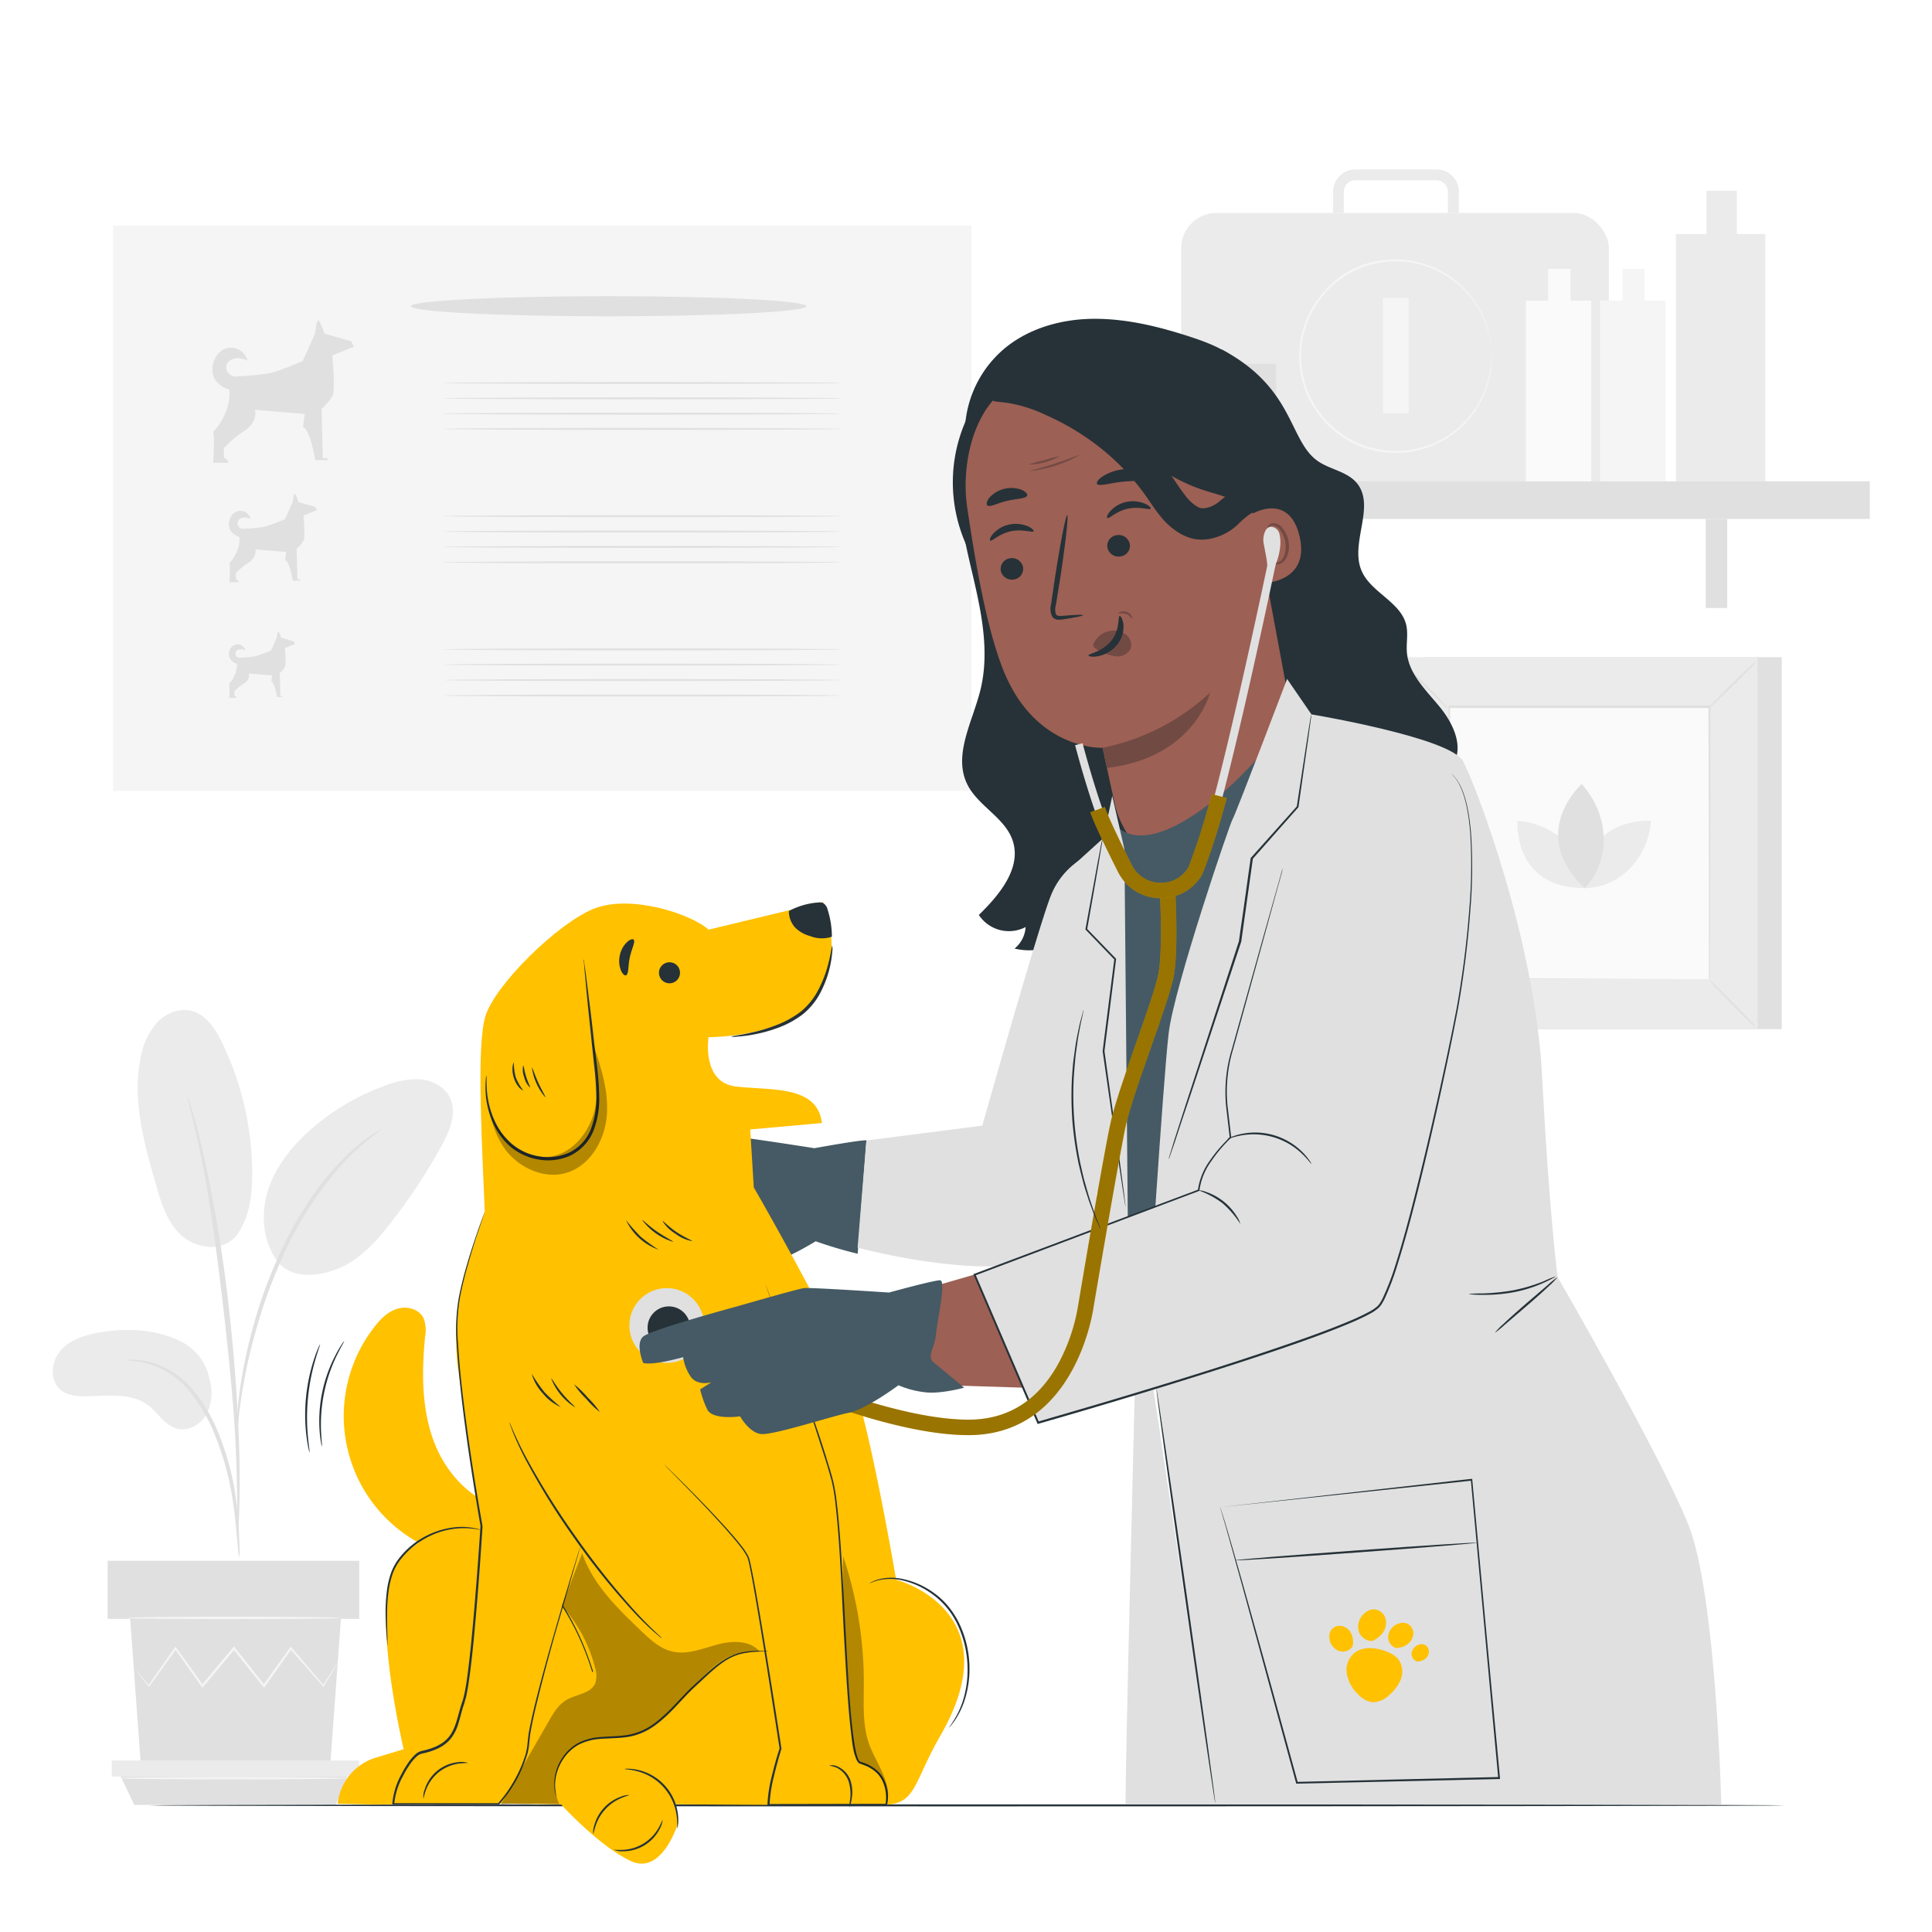<svg class="animated" id="freepik_stories-veterinary" xmlns="http://www.w3.org/2000/svg" viewBox="0 0 500 500" version="1.1" xmlns:xlink="http://www.w3.org/1999/xlink" xmlns:svgjs="http://svgjs.com/svgjs"><style>svg#freepik_stories-veterinary:not(.animated) .animable {opacity: 0;}svg#freepik_stories-veterinary.animated #freepik--background-complete--inject-33 {animation: 1s 1 forwards cubic-bezier(.36,-0.01,.5,1.38) zoomOut;animation-delay: 0s;}svg#freepik_stories-veterinary.animated #freepik--Table--inject-33 {animation: 1s 1 forwards cubic-bezier(.36,-0.01,.5,1.38) slideRight;animation-delay: 0s;}svg#freepik_stories-veterinary.animated #freepik--Characters--inject-33 {animation: 1s 1 forwards cubic-bezier(.36,-0.01,.5,1.38) fadeIn;animation-delay: 0s;}            @keyframes zoomOut {                0% {                    opacity: 0;                    transform: scale(1.5);                }                100% {                    opacity: 1;                    transform: scale(1);                }            }                    @keyframes slideRight {                0% {                    opacity: 0;                    transform: translateX(30px);                }                100% {                    opacity: 1;                    transform: translateX(0);                }            }                    @keyframes fadeIn {                0% {                    opacity: 0;                }                100% {                    opacity: 1;                }            }        </style><g id="freepik--background-complete--inject-33" class="animable" style="transform-origin: 248.78px 255.48px;"><rect x="29.29" y="58.41" width="222.11" height="146.28" style="fill: rgb(245, 245, 245); transform-origin: 140.345px 131.55px;" id="el1sfryeywiv" class="animable"></rect><path d="M64.08,93.36S61,91.64,59,93.75c-.7.75-.88,3.21,1.86,3.7,0,0,5.93-.32,8.63-.81s8.84-3.2,8.84-3.2l3.19-7.11s.41-3.36.82-3.44S84,86.33,84,86.33l6.88,2,.73,1.39L86,92s.82,8.84.08,10.39a14.45,14.45,0,0,1-2.86,3.44l.32,12.85s1.23-.49,1.31.41H81.59s-1.31-8-3.19-8.6l.49-3.35L66,106.05s.9,3-2.78,5.48A26.51,26.51,0,0,0,57.94,116v2.45s1.07.41,1.15,1.31H55.16s.49-6.79,0-7.94c0,0,4.82-4.92,4.17-11,0,0-5.48-1.39-4.17-6.71S62.61,88.7,64.08,93.36Z" style="fill: rgb(224, 224, 224); transform-origin: 73.284px 101.324px;" id="elua89gpdeyaf" class="animable"></path><path d="M64.9,134.32s-1.93-1.06-3.16.25a1.45,1.45,0,0,0,1.15,2.3s3.69-.21,5.36-.51a38.87,38.87,0,0,0,5.5-2l2-4.42s.25-2.08.51-2.14,1,2.14,1,2.14l4.28,1.22L82,132l-3.45,1.43s.5,5.49,0,6.46a9.08,9.08,0,0,1-1.78,2.13l.2,8s.76-.31.81.25h-2s-.81-5-2-5.34l.3-2.08-8-.67s.56,1.89-1.73,3.41a16.72,16.72,0,0,0-3.31,2.75v1.52s.66.26.72.82H59.36s.3-4.22,0-4.94c0,0,3-3.06,2.59-6.81,0,0-3.41-.86-2.59-4.17S64,131.42,64.9,134.32Z" style="fill: rgb(224, 224, 224); transform-origin: 70.616px 139.239px;" id="el32sqx25kywi" class="animable"></path><path d="M63.5,168.32s-1.46-.8-2.38.19a1.09,1.09,0,0,0,.87,1.73s2.77-.16,4-.39a29,29,0,0,0,4.13-1.49l1.5-3.33s.19-1.57.38-1.61.77,1.61.77,1.61L76,166l.34.65-2.6,1.07s.38,4.14,0,4.87a6.69,6.69,0,0,1-1.34,1.6l.16,6s.57-.23.61.19H71.7s-.62-3.75-1.5-4l.23-1.57-6-.5a2.41,2.41,0,0,1-1.3,2.57,12.44,12.44,0,0,0-2.49,2.06V180s.49.2.53.62H59.32a19.86,19.86,0,0,0,0-3.72,7.19,7.19,0,0,0,2-5.13,2.59,2.59,0,0,1-2-3.14C59.94,166.18,62.81,166.14,63.5,168.32Z" style="fill: rgb(224, 224, 224); transform-origin: 67.794px 172.02px;" id="elv5wnqxcsmv" class="animable"></path><path d="M217.83,99.11c0,.14-23.09.26-51.58.26s-51.58-.12-51.58-.26,23.09-.26,51.58-.26S217.83,99,217.83,99.11Z" style="fill: rgb(224, 224, 224); transform-origin: 166.25px 99.11px;" id="el7cwbt0hy1jm" class="animable"></path><path d="M217.83,103.09c0,.14-23.09.26-51.58.26s-51.58-.12-51.58-.26,23.09-.26,51.58-.26S217.83,102.94,217.83,103.09Z" style="fill: rgb(224, 224, 224); transform-origin: 166.25px 103.09px;" id="eluge2nwzk20g" class="animable"></path><path d="M217.83,107.06c0,.15-23.09.26-51.58.26s-51.58-.11-51.58-.26,23.09-.26,51.58-.26S217.83,106.92,217.83,107.06Z" style="fill: rgb(224, 224, 224); transform-origin: 166.25px 107.06px;" id="el1lkaiucgub4" class="animable"></path><path d="M217.83,111c0,.15-23.09.26-51.58.26s-51.58-.11-51.58-.26,23.09-.26,51.58-.26S217.83,110.9,217.83,111Z" style="fill: rgb(224, 224, 224); transform-origin: 166.25px 111px;" id="elk55nnle4yd" class="animable"></path><path d="M217.83,133.58c0,.15-23.09.26-51.58.26s-51.58-.11-51.58-.26,23.09-.26,51.58-.26S217.83,133.44,217.83,133.58Z" style="fill: rgb(224, 224, 224); transform-origin: 166.25px 133.58px;" id="el2zh8m9jk2z5" class="animable"></path><path d="M217.83,137.56c0,.15-23.09.26-51.58.26s-51.58-.11-51.58-.26,23.09-.26,51.58-.26S217.83,137.42,217.83,137.56Z" style="fill: rgb(224, 224, 224); transform-origin: 166.25px 137.56px;" id="elk7upqnx2pl" class="animable"></path><path d="M217.83,141.54c0,.14-23.09.26-51.58.26s-51.58-.12-51.58-.26,23.09-.26,51.58-.26S217.83,141.4,217.83,141.54Z" style="fill: rgb(224, 224, 224); transform-origin: 166.25px 141.54px;" id="elh2e8uvbu4xr" class="animable"></path><path d="M217.83,145.52c0,.14-23.09.26-51.58.26s-51.58-.12-51.58-.26,23.09-.26,51.58-.26S217.83,145.37,217.83,145.52Z" style="fill: rgb(224, 224, 224); transform-origin: 166.25px 145.52px;" id="elz5ij1ttem8" class="animable"></path><path d="M217.83,168.06c0,.14-23.09.26-51.58.26s-51.58-.12-51.58-.26,23.09-.26,51.58-.26S217.83,167.92,217.83,168.06Z" style="fill: rgb(224, 224, 224); transform-origin: 166.25px 168.06px;" id="elkval7cmsrva" class="animable"></path><path d="M217.83,172c0,.14-23.09.26-51.58.26s-51.58-.12-51.58-.26,23.09-.26,51.58-.26S217.83,171.89,217.83,172Z" style="fill: rgb(224, 224, 224); transform-origin: 166.25px 172px;" id="elw3n0c6dv55c" class="animable"></path><path d="M217.83,176c0,.14-23.09.26-51.58.26s-51.58-.12-51.58-.26,23.09-.26,51.58-.26S217.83,175.87,217.83,176Z" style="fill: rgb(224, 224, 224); transform-origin: 166.25px 176px;" id="elbdppbds3klg" class="animable"></path><path d="M217.83,180c0,.15-23.09.26-51.58.26s-51.58-.11-51.58-.26,23.09-.26,51.58-.26S217.83,179.85,217.83,180Z" style="fill: rgb(224, 224, 224); transform-origin: 166.25px 180px;" id="el7h32137ni88" class="animable"></path><path d="M208.69,79.25c0,1.44-22.92,2.61-51.18,2.61s-51.19-1.17-51.19-2.61,22.91-2.6,51.19-2.6S208.69,77.81,208.69,79.25Z" style="fill: rgb(224, 224, 224); transform-origin: 157.505px 79.255px;" id="eljun2sjs67h" class="animable"></path><path d="M377.53,55.11h-2.81V49.79a3,3,0,0,0-2.78-3.12H350.55a3,3,0,0,0-2.77,3.12v5.32H345V49.79a5.78,5.78,0,0,1,5.58-5.94h21.39a5.78,5.78,0,0,1,5.59,5.94Z" style="fill: rgb(235, 235, 235); transform-origin: 361.28px 49.48px;" id="elg3anbx8ssuf" class="animable"></path><rect x="305.69" y="55.11" width="110.69" height="74.01" rx="9.13" style="fill: rgb(235, 235, 235); transform-origin: 361.035px 92.115px;" id="elmrlopk78g" class="animable"></rect><rect x="357.93" y="77.17" width="6.64" height="29.75" style="fill: rgb(245, 245, 245); transform-origin: 361.25px 92.045px;" id="el7f0t3f17wf8" class="animable"></rect><g id="el39s026u1h32"><rect x="357.93" y="77.17" width="6.64" height="29.75" style="fill: rgb(245, 245, 245); transform-origin: 361.25px 92.045px; transform: rotate(-90deg);" class="animable"></rect></g><path d="M386,92.12s0-.14,0-.4-.05-.68-.09-1.18c0-.26,0-.55-.05-.86s-.11-.66-.17-1a17.78,17.78,0,0,0-.52-2.55,23.5,23.5,0,0,0-2.76-6.56,24.76,24.76,0,0,0-32.73-9.06,26,26,0,0,0-3,1.93,28.11,28.11,0,0,0-2.78,2.37,27.28,27.28,0,0,0-2.4,2.84,23.88,23.88,0,0,0-3.51,6.76,24.25,24.25,0,0,0,0,15.49,23.72,23.72,0,0,0,3.5,6.76,28.79,28.79,0,0,0,2.41,2.85,28.31,28.31,0,0,0,2.78,2.37,26,26,0,0,0,3,1.93,25.74,25.74,0,0,0,3.2,1.41,24.67,24.67,0,0,0,12.91,1.08,24.73,24.73,0,0,0,16.62-11.55,23.5,23.5,0,0,0,2.76-6.56,17.78,17.78,0,0,0,.52-2.55c.06-.38.13-.72.17-1s0-.6.05-.86c0-.5.07-.89.09-1.18s0-.4,0-.4a1.55,1.55,0,0,1,0,.4c0,.29,0,.68,0,1.18q0,.4,0,.87c0,.32-.09.67-.14,1.05a19.24,19.24,0,0,1-.48,2.58,24,24,0,0,1-2.7,6.66,25,25,0,0,1-16.8,11.83,25.14,25.14,0,0,1-13.15-1,26.14,26.14,0,0,1-3.27-1.43,27.19,27.19,0,0,1-3.08-2,29.2,29.2,0,0,1-2.84-2.41,28.53,28.53,0,0,1-2.46-2.9,24.28,24.28,0,0,1-3.59-6.91,26.46,26.46,0,0,1-1.29-7.9,26.85,26.85,0,0,1,1.29-7.91,24.61,24.61,0,0,1,3.59-6.9,28.73,28.73,0,0,1,2.46-2.9A28.17,28.17,0,0,1,346.29,72a25,25,0,0,1,3.07-2,26.14,26.14,0,0,1,3.27-1.43,25.11,25.11,0,0,1,13.14-1,25,25,0,0,1,16.81,11.83,24,24,0,0,1,2.7,6.66,19,19,0,0,1,.48,2.58c.05.38.11.72.14,1s0,.61,0,.88c0,.49,0,.89,0,1.18A1.55,1.55,0,0,1,386,92.12Z" style="fill: rgb(245, 245, 245); transform-origin: 361.106px 92.17px;" id="el0tryr6zpm6xh" class="animable"></path><path d="M449.5,60.56V49.37h-7.87V60.56h-7.92v64h23.15v-64Z" style="fill: rgb(235, 235, 235); transform-origin: 445.285px 86.965px;" id="elr9y2pcojth" class="animable"></path><rect x="292.94" y="124.57" width="190.96" height="9.74" style="fill: rgb(224, 224, 224); transform-origin: 388.42px 129.44px;" id="elzvv9enedmri" class="animable"></rect><rect x="330.26" y="134.32" width="5.56" height="23.03" style="fill: rgb(224, 224, 224); transform-origin: 333.04px 145.835px;" id="el5uryilfgw3b" class="animable"></rect><rect x="441.44" y="134.32" width="5.56" height="23.03" style="fill: rgb(224, 224, 224); transform-origin: 444.22px 145.835px;" id="elum67w0achtm" class="animable"></rect><path d="M406.44,77.78V69.6h-5.76v8.18h-5.79v46.79h16.92V77.78Z" style="fill: rgb(250, 250, 250); transform-origin: 403.35px 97.085px;" id="elqxtgh11g4fb" class="animable"></path><path d="M425.64,77.78V69.6h-5.75v8.18H414.1v46.79H431V77.78Z" style="fill: rgb(245, 245, 245); transform-origin: 422.55px 97.085px;" id="el49qr83jxkvw" class="animable"></path><rect x="299.86" y="94.17" width="30.4" height="30.4" style="fill: rgb(224, 224, 224); transform-origin: 315.06px 109.37px;" id="elg9bac0hwep" class="animable"></rect><path d="M330.11,102c0,.2-6.71.36-15,.36s-15-.16-15-.36,6.71-.35,15-.35S330.11,101.79,330.11,102Z" style="fill: rgb(235, 235, 235); transform-origin: 315.11px 102.005px;" id="eln0gt5kqy9r" class="animable"></path><path d="M316.21,106s.11,0,.31.05a2.65,2.65,0,0,1,.81.38,4.36,4.36,0,0,1,1.67,2.8,6.34,6.34,0,0,1-.79,4.78,4.45,4.45,0,0,1-2.36,1.79,5.76,5.76,0,0,1-3.16,0,5.6,5.6,0,0,1-4.22-4.07,4.83,4.83,0,0,1,1.43-4.59,4.75,4.75,0,0,1,3-1.23,2.07,2.07,0,0,1,1.18.2c0,.06-.43,0-1.15.08a4.81,4.81,0,0,0-2.71,1.31,4.35,4.35,0,0,0-1.13,4.09,5.57,5.57,0,0,0,6.54,3.57,3.81,3.81,0,0,0,2-1.5,6,6,0,0,0,.82-4.31,4.28,4.28,0,0,0-1.34-2.67C316.61,106.18,316.19,106.06,316.21,106Z" style="fill: rgb(235, 235, 235); transform-origin: 313.76px 110.957px;" id="elnxsvtdurh5c" class="animable"></path><path d="M47.08,347.31c-6.37-3.28-13.86-3.71-20.93-2.54-3.8.63-7.76,1.76-10.35,4.61s-3.07,7.88-.1,10.33c1.76,1.46,4.23,1.68,6.52,1.65,5.53-.06,11.67-1,16.1,2.29,2.52,1.9,4.2,5.06,7.21,6s6.28-.83,7.85-3.49a12.23,12.23,0,0,0,.89-9A13.73,13.73,0,0,0,47.08,347.31Z" style="fill: rgb(235, 235, 235); transform-origin: 34.203px 357.042px;" id="eljnmiuwflyp" class="animable"></path><path d="M61.67,319.15c-3.89,5.56-11.46,3.72-15,.32s-5-8.31-6.34-13c-3.09-10.72-6.2-22-3.9-32.89a18.22,18.22,0,0,1,4.2-8.94c2.29-2.42,5.82-3.86,9-3,3.82,1,6.19,4.75,7.9,8.3a78.42,78.42,0,0,1,7.75,33.64c0,5.42-.62,11.1-3.68,15.58" style="fill: rgb(235, 235, 235); transform-origin: 50.457px 292.042px;" id="elcz2jmmuocle" class="animable"></path><path d="M72.37,327.13c-4.23-5-5-12.34-3.15-18.63s6.13-11.63,11-16A59.43,59.43,0,0,1,100,280.85a21.07,21.07,0,0,1,8.88-1.51c3,.29,6.05,1.83,7.45,4.51,2.08,4,.09,8.78-2.07,12.7a149,149,0,0,1-13,19.75c-3.89,5-8.34,10-14.27,12.23s-12.08,2-15.22-2.11" style="fill: rgb(235, 235, 235); transform-origin: 92.741px 304.626px;" id="elmrbkin1dyxa" class="animable"></path><path d="M61.94,403a10.94,10.94,0,0,1-.36-2.53c-.18-1.83-.4-4.14-.67-6.89a98.27,98.27,0,0,0-1.55-10.12,77.16,77.16,0,0,0-3.68-11.94,44,44,0,0,0-6.09-10.8,22.83,22.83,0,0,0-7.71-6.41,21.67,21.67,0,0,0-6.49-2,13.06,13.06,0,0,1-2.52-.36,10.81,10.81,0,0,1,2.56,0,19.38,19.38,0,0,1,6.77,1.76,22.72,22.72,0,0,1,8.13,6.46,42.72,42.72,0,0,1,6.32,11,72.53,72.53,0,0,1,3.65,12.14,84.53,84.53,0,0,1,1.35,10.24c.22,2.93.3,5.3.34,6.94A11.76,11.76,0,0,1,61.94,403Z" style="fill: rgb(224, 224, 224); transform-origin: 47.452px 377.437px;" id="elexaehlsw4la" class="animable"></path><path d="M61.46,397.74a4.8,4.8,0,0,1-.07-1.18c0-.88,0-2,0-3.35,0-2.91,0-7.12-.15-12.32-.26-10.4-1.15-21.6-2.88-37.38-1.64-14.84-3.84-32.11-6.16-43.33-.49-2.56-1-4.86-1.47-6.87s-.83-3.75-1.2-5.16-.58-2.4-.78-3.26a5.47,5.47,0,0,1-.21-1.16,5.68,5.68,0,0,1,.41,1.1c.25.85.58,1.91,1,3.22s.88,3.12,1.38,5.13,1.08,4.29,1.62,6.84a380.7,380.7,0,0,1,6.48,40.21c1.73,15.82,2.51,30.22,2.58,40.64.06,5.22-.05,9.44-.18,12.35-.09,1.36-.15,2.47-.21,3.35A4.94,4.94,0,0,1,61.46,397.74Z" style="fill: rgb(224, 224, 224); transform-origin: 55.283px 340.735px;" id="eln50mp5d1l2q" class="animable"></path><path d="M61.39,370a22.26,22.26,0,0,1,0-3.5A92.68,92.68,0,0,1,62.49,357a125.56,125.56,0,0,1,3.08-13.83,114.21,114.21,0,0,1,5.79-16.36c4.79-11.37,11.31-20.68,17-26.44a43.41,43.41,0,0,1,4-3.71c.61-.52,1.16-1,1.71-1.45l1.55-1.06a21.47,21.47,0,0,1,3-1.89c.16.23-4.18,2.78-9.67,8.62A91.92,91.92,0,0,0,72.31,327.2a129,129,0,0,0-5.81,16.21,139,139,0,0,0-3.28,13.69c-.73,3.94-1.15,7.16-1.4,9.39A22.73,22.73,0,0,1,61.39,370Z" style="fill: rgb(224, 224, 224); transform-origin: 79.973px 331.13px;" id="el4btnxwlxv3w" class="animable"></path><polygon points="88.23 418.95 85.45 457.08 36.47 457.08 33.69 418.95 88.23 418.95" style="fill: rgb(224, 224, 224); transform-origin: 60.96px 438.015px;" id="elo2q7j8vp2b" class="animable"></polygon><rect x="27.85" y="403.93" width="65.12" height="15.03" style="fill: rgb(224, 224, 224); transform-origin: 60.41px 411.445px;" id="el1udb5q1ot8h" class="animable"></rect><polygon points="92.96 455.62 92.96 459.78 89.91 459.78 28.92 459.78 28.92 455.62 92.96 455.62" style="fill: rgb(235, 235, 235); transform-origin: 60.94px 457.7px;" id="elu0uhzu2qrp" class="animable"></polygon><polygon points="86.91 467.11 89.91 459.78 31.26 459.78 34.76 467.11 86.91 467.11" style="fill: rgb(224, 224, 224); transform-origin: 60.585px 463.445px;" id="el2l9eoixoxjk" class="animable"></polygon><path d="M34.6,431.41a1.69,1.69,0,0,0,.23.35l.73,1,2.85,3.65.13.17.12-.17c1.8-2.48,4.19-5.8,7-9.7h-.4l6.9,9.77.22.31.24-.29,8.18-9.74h-.47l.45.56,7.32,9.18.24.3.23-.31c2.48-3.52,4.81-6.8,6.9-9.77l-.4,0,8.51,9.68.15.18.11-.2c1.12-1.88,2-3.38,2.66-4.47l.69-1.19a2,2,0,0,0,.21-.43,1.94,1.94,0,0,0-.29.38c-.2.3-.45.68-.75,1.15l-2.8,4.39.27,0-8.37-9.81-.21-.25-.19.27-7,9.73.47,0c-2.32-2.91-4.77-6-7.3-9.19l-.45-.56-.23-.29-.24.28-8.17,9.76.46,0c-2.52-3.52-4.86-6.79-7-9.72l-.2-.29-.2.29-6.86,9.8h.25l-3-3.56c-.32-.37-.58-.68-.8-.92S34.61,431.4,34.6,431.41Z" style="fill: rgb(245, 245, 245); transform-origin: 61px 431.455px;" id="elkn6azis859b" class="animable"></path><path d="M33,418.7c0,.17,12.27.31,27.41.31s27.41-.14,27.41-.31-12.27-.3-27.41-.3S33,418.53,33,418.7Z" style="fill: rgb(245, 245, 245); transform-origin: 60.41px 418.705px;" id="eljqliie2u17" class="animable"></path><path d="M30.54,460.19c0,.17,13.33.31,29.78.31s29.79-.14,29.79-.31-13.33-.3-29.79-.3S30.54,460,30.54,460.19Z" style="fill: rgb(245, 245, 245); transform-origin: 60.325px 460.195px;" id="elmi94x46tgk" class="animable"></path><rect x="368.76" y="170.08" width="92.35" height="96.27" style="fill: rgb(224, 224, 224); transform-origin: 414.935px 218.215px;" id="elovm72ji6y9f" class="animable"></rect><rect x="362.51" y="170.08" width="92.35" height="96.27" style="fill: rgb(235, 235, 235); transform-origin: 408.685px 218.215px;" id="el0z4mrkizqh7q" class="animable"></rect><rect x="374.92" y="183.02" width="67.52" height="70.39" style="fill: rgb(250, 250, 250); transform-origin: 408.68px 218.215px;" id="eln9dc81n45oi" class="animable"></rect><path d="M374.92,253.87a11.83,11.83,0,0,1-1.68,1.92c-1.09,1.13-2.61,2.67-4.3,4.34s-3.26,3.17-4.41,4.23A11.89,11.89,0,0,1,362.6,266a12.92,12.92,0,0,1,1.68-1.9c1.09-1.14,2.61-2.68,4.31-4.35s3.27-3.18,4.41-4.24A13.32,13.32,0,0,1,374.92,253.87Z" style="fill: rgb(224, 224, 224); transform-origin: 368.76px 259.935px;" id="elibwyn6c01pc" class="animable"></path><path d="M442.45,253.7a14,14,0,0,1,1.91,1.69c1.13,1.08,2.67,2.6,4.34,4.3s3.17,3.26,4.24,4.4a13.18,13.18,0,0,1,1.65,1.93,11.94,11.94,0,0,1-1.91-1.68c-1.13-1.08-2.67-2.6-4.35-4.31s-3.18-3.26-4.24-4.41A12.35,12.35,0,0,1,442.45,253.7Z" style="fill: rgb(224, 224, 224); transform-origin: 448.52px 259.86px;" id="elbnzw7owmn6" class="animable"></path><path d="M442.26,183.21a13.64,13.64,0,0,1,1.69-1.92c1.09-1.13,2.6-2.67,4.3-4.34s3.26-3.17,4.41-4.23a11.89,11.89,0,0,1,1.93-1.65,14.09,14.09,0,0,1-1.68,1.91c-1.09,1.13-2.61,2.67-4.31,4.35s-3.27,3.17-4.41,4.23A12.42,12.42,0,0,1,442.26,183.21Z" style="fill: rgb(224, 224, 224); transform-origin: 448.425px 177.14px;" id="elcv68qqvl9uh" class="animable"></path><path d="M374.74,183.38a13.15,13.15,0,0,1-1.91-1.69c-1.14-1.08-2.67-2.6-4.35-4.3s-3.16-3.26-4.23-4.4a13.18,13.18,0,0,1-1.65-1.93,11.94,11.94,0,0,1,1.91,1.68c1.13,1.08,2.67,2.6,4.35,4.31s3.17,3.26,4.24,4.41A12.35,12.35,0,0,1,374.74,183.38Z" style="fill: rgb(224, 224, 224); transform-origin: 368.67px 177.22px;" id="elaf9bkv1k8xp" class="animable"></path><path d="M442.26,253.41s0-.12,0-.34,0-.56,0-1c0-.88,0-2.15,0-3.8,0-3.33,0-8.18,0-14.34,0-12.33-.07-29.89-.12-50.93l.22.22-67.33,0h0l.26-.25c0,25.83,0,50,0,70.39l-.22-.22,48.77.11,13.7.06,3.62,0h.93l.32,0h-1.21l-3.57,0-13.65,0-48.91.11h-.21v-.21c0-20.39,0-44.56,0-70.39v-.26h.26l67.33,0h.23V183c0,21.09-.08,38.71-.11,51.07,0,6.14,0,11-.06,14.29,0,1.63,0,2.89,0,3.76,0,.41,0,.72,0,1S442.26,253.41,442.26,253.41Z" style="fill: rgb(224, 224, 224); transform-origin: 408.77px 217.99px;" id="eltgkdeql1b1" class="animable"></path><path d="M392.75,212.42s-1.45,17.43,17.42,17.43C410.17,220.55,402.5,213.21,392.75,212.42Z" style="fill: rgb(235, 235, 235); transform-origin: 401.447px 221.135px;" id="elo4ukuyiszh" class="animable"></path><path d="M427.28,212.44s-17.43-1.45-17.43,17.42C419.15,229.86,426.49,222.19,427.28,212.44Z" style="fill: rgb(235, 235, 235); transform-origin: 418.565px 221.137px;" id="el80qbp6uatyj" class="animable"></path><path d="M409.34,202.9s-14.24,12.78.78,26.95C417.1,222.45,416.51,210.85,409.34,202.9Z" style="fill: rgb(224, 224, 224); transform-origin: 409.142px 216.375px;" id="eluxgz1t3wqz" class="animable"></path></g><g id="freepik--Table--inject-33" class="animable" style="transform-origin: 250.345px 467.23px;"><path d="M462.14,467.23c0,.15-94.83.26-211.78.26s-211.81-.11-211.81-.26,94.81-.26,211.81-.26S462.14,467.09,462.14,467.23Z" style="fill: rgb(38, 50, 56); transform-origin: 250.345px 467.23px;" id="elk6vylj1vesa" class="animable"></path></g><g id="freepik--Characters--inject-33" class="animable" style="transform-origin: 262.229px 282.405px;"><path d="M210.77,297.15s-20.15-3.16-21.83-3.1-17.66,3.19-17.66,3.19-22.61,4-24.89,5.64-.6,6.79-.6,6.79c2.51,1,10.42-.57,10.42-.57a11.9,11.9,0,0,0,1.38,5c1.42,2.86,5.3,2.14,5.3,2.14l-3,1.56a24.47,24.47,0,0,0,1.36,5.3c1.1,3,8.31,2.57,8.31,2.57s1.9,4.28,4.89,5,18.55-2.93,23.17-3.43,13.48-6,13.48-6a108.05,108.05,0,0,0,10.87,3.23l2.27-29.36C222.54,295,210.77,297.15,210.77,297.15Z" style="fill: rgb(69, 90, 100); transform-origin: 184.717px 312.406px;" id="el49vvsop43ul" class="animable"></path><path d="M130,390.27c-8.59-2.16-15.09-9.67-18-18s-2.84-17.47-2-26.28a8.91,8.91,0,0,0-.39-4.87c-1.15-2.36-4.31-3.18-6.82-2.4s-4.44,2.76-6,4.83a37.44,37.44,0,0,0,32.5,60.24" style="fill: rgb(255, 193, 0); transform-origin: 109.481px 371.168px;" id="eli53a1zbiwd" class="animable"></path><path d="M195.12,307.37s20.13,34.87,25.22,48.89,11.57,52.57,11.57,52.57,30.22,7.78,11.5,40.28c-6.92,12-6.3,17.58-14.06,17.94-6,.27-54.72-.1-54.72-.1l.88,4.77s-4.08,13.78-12.32,9.89-18-14.66-18-14.66l-14.17-.19L97.29,467l-9.87-.19,0-.27a14,14,0,0,1,9.81-11.65l7.24-2.2s-9.41-39.52-1.26-49,21.41-8.83,21.41-8.83l-6.09-40.67a63.77,63.77,0,0,1,2.81-28.33l4.57-13.59Z" style="fill: rgb(255, 193, 0); transform-origin: 168.473px 394.836px;" id="elzkzoxsafcu" class="animable"></path><path d="M125.17,396.22c14,7.93,23.38,21.22,28.07,36.4,0,.16.29.09.24-.06-3.63-11.77-10.08-22.67-19.59-30.63A58.83,58.83,0,0,0,125.3,396c-.14-.08-.27.14-.13.22Z" style="fill: rgb(38, 50, 56); transform-origin: 139.298px 414.347px;" id="elog8o1bs15m" class="animable"></path><path d="M125.47,313.66s-6.57,17.55-7.12,26.32c-.91,14.55,6.3,54.86,6.3,54.86s-2.47,39.51-4.61,45.37-1.25,11.26-11,13.25c-2.63.54-7.22,9.07-7.22,13.3h27.27s7.38-8.34,7.73-16.14,13.33-50.18,13.33-50.18" style="fill: rgb(255, 193, 0); transform-origin: 125.985px 390.21px;" id="elq9zvdf09yb" class="animable"></path><path d="M150.15,400.44s0,.11-.08.32-.15.54-.27.94c-.24.83-.59,2.05-1.05,3.62-.93,3.2-2.27,7.85-4,13.75s-3.71,13.1-5.75,21.38c-.51,2.07-1,4.21-1.44,6.43q-.15.83-.3,1.68c-.1.56-.14,1.13-.21,1.7l-.18,1.76c-.1.59-.2,1.18-.35,1.77a35.2,35.2,0,0,1-7.28,13.12l-.06.08h-.11l-27.27,0h-.26v-.25a19.11,19.11,0,0,1,2.33-7.54,25.2,25.2,0,0,1,2.11-3.46,12.37,12.37,0,0,1,1.36-1.55,3.85,3.85,0,0,1,1.86-1.06c2.6-.57,5.31-1.54,7-3.66s2.18-5,3-7.7c.14-.51.32-1,.49-1.51s.27-1,.41-1.48c.2-1,.42-2,.56-3,.32-2,.57-4.08.8-6.11.47-4.06.83-8.07,1.18-12,.68-7.9,1.24-15.53,1.72-22.81v.06c-2.07-11.94-3.72-23-4.89-33-.58-5-1-9.67-1.26-14a47.52,47.52,0,0,1,.51-12c.69-3.59,1.58-6.75,2.38-9.49s1.58-5.05,2.22-6.93,1.17-3.3,1.52-4.27l.42-1.09c.1-.25.16-.37.16-.37l-.12.38c-.09.27-.22.63-.38,1.11-.33,1-.82,2.43-1.45,4.29s-1.35,4.21-2.14,6.95-1.65,5.9-2.32,9.48a47.45,47.45,0,0,0-.44,12c.24,4.36.71,9,1.31,14,1.19,9.94,2.87,21,5,33v.06c-.47,7.29-1,14.92-1.69,22.82-.34,3.95-.71,8-1.17,12-.24,2-.49,4.08-.81,6.13-.14,1-.36,2.05-.56,3.08-.15.51-.28,1-.43,1.54s-.34,1-.48,1.48c-.4,1.35-.72,2.72-1.15,4.08a11.43,11.43,0,0,1-1.93,3.79,9.66,9.66,0,0,1-3.37,2.56,18.15,18.15,0,0,1-4,1.29,3.26,3.26,0,0,0-1.62.93,11.48,11.48,0,0,0-1.3,1.48,24.41,24.41,0,0,0-2.06,3.38,18.66,18.66,0,0,0-2.29,7.31l-.25-.25,27.27,0-.17.07a34.82,34.82,0,0,0,7.21-12.92c.14-.57.25-1.15.35-1.72l.18-1.73c.07-.58.12-1.17.21-1.74s.21-1.13.32-1.69c.44-2.22.95-4.37,1.46-6.44,2.07-8.29,4.15-15.45,5.86-21.37s3.13-10.54,4.1-13.71c.49-1.56.86-2.77,1.12-3.61l.3-.92A2.63,2.63,0,0,1,150.15,400.44Z" style="fill: rgb(38, 50, 56); transform-origin: 125.845px 390.38px;" id="elxj5yqr98oea" class="animable"></path><path d="M197.9,331.9s.1.21.27.64l.72,1.92c.63,1.7,1.54,4.19,2.72,7.39,2.33,6.43,5.7,15.73,9.61,27.32,1,2.9,2,5.94,2.95,9.14.5,1.59,1,3.23,1.43,4.91a44.42,44.42,0,0,1,.91,5.24c.87,7.15,1.28,14.83,1.74,22.9s.84,16.55,1.43,25.32c.31,4.38.63,8.85,1.25,13.33.16,1.12.34,2.25.59,3.35A12.45,12.45,0,0,0,222,455a3.08,3.08,0,0,0,.36.7c.07.08.15.18.22.2a3.33,3.33,0,0,0,.37.14,11,11,0,0,1,3.19,1.52,9.37,9.37,0,0,1,1.36,1.16,8.48,8.48,0,0,1,1.07,1.45,10.13,10.13,0,0,1,1,7l0,.2h-.21l-30.49,0h-.26v-.25a36.59,36.59,0,0,1,1.15-7.54c.58-2.43,1.24-4.8,2-7.12v.1c-1.84-12-3.58-23.11-5.21-33-.83-4.94-1.6-9.59-2.46-13.87-.12-.53-.21-1.07-.35-1.58l-.2-.76a4.82,4.82,0,0,0-.31-.7,17.44,17.44,0,0,0-1.71-2.52c-1.22-1.58-2.49-3-3.69-4.39-4.87-5.44-8.93-9.55-11.69-12.38l-3.18-3.23-.81-.83c-.19-.19-.27-.29-.27-.29l.29.26.85.8q1.11,1.11,3.23,3.18c2.79,2.8,6.89,6.88,11.8,12.29,1.21,1.37,2.49,2.8,3.73,4.4a16.57,16.57,0,0,1,1.75,2.57,4.53,4.53,0,0,1,.34.74l.2.78c.15.52.24,1.05.36,1.59.89,4.29,1.67,8.93,2.51,13.88,1.67,9.89,3.44,21,5.29,33v.11c-.71,2.31-1.37,4.67-1.94,7.09a37.06,37.06,0,0,0-1.13,7.43l-.25-.25,30.49-.06-.26.2a9.56,9.56,0,0,0-1-6.59,8.81,8.81,0,0,0-1-1.36,9.38,9.38,0,0,0-1.28-1.08,10.38,10.38,0,0,0-3-1.45,4.67,4.67,0,0,1-.44-.17A1,1,0,0,1,222,456a3.08,3.08,0,0,1-.43-.82,11.89,11.89,0,0,1-.5-1.68c-.26-1.13-.44-2.26-.6-3.39-.62-4.52-.94-9-1.25-13.38-.58-8.78-1-17.26-1.4-25.33s-.84-15.74-1.68-22.87a45.3,45.3,0,0,0-.89-5.19q-.67-2.51-1.41-4.9c-1-3.19-2-6.23-2.92-9.13-3.86-11.6-7.18-20.92-9.45-27.37-1.14-3.21-2-5.71-2.63-7.43-.29-.83-.52-1.48-.67-1.93S197.9,331.9,197.9,331.9Z" style="fill: rgb(38, 50, 56); transform-origin: 200.841px 399.635px;" id="el02diqldnrnk4" class="animable"></path><path d="M171.27,424a3.84,3.84,0,0,1-.56-.43l-1.53-1.3c-1.3-1.16-3.14-2.9-5.27-5.18a182.46,182.46,0,0,1-15.27-19,180.12,180.12,0,0,1-12.8-20.72c-1.43-2.78-2.45-5.09-3.1-6.71-.28-.78-.51-1.4-.69-1.88a4,4,0,0,1-.21-.67,3.35,3.35,0,0,1,.31.63l.78,1.84c.71,1.59,1.77,3.87,3.24,6.62a200.42,200.42,0,0,0,12.9,20.59,202.59,202.59,0,0,0,15.11,19c2.09,2.31,3.88,4.08,5.14,5.28l1.46,1.37A4.19,4.19,0,0,1,171.27,424Z" style="fill: rgb(38, 50, 56); transform-origin: 151.555px 396.055px;" id="elhmh7y7exrz8" class="animable"></path><path d="M154.5,420.17a88.47,88.47,0,0,1,3.65,18.16,2.57,2.57,0,0,0,2.5,2.5,2.51,2.51,0,0,0,2.5-2.5,94.57,94.57,0,0,0-3.83-19.49,2.5,2.5,0,0,0-4.82,1.33Z" style="fill: rgb(255, 193, 0); transform-origin: 158.781px 428.92px;" id="el63vsodcicfd" class="animable"></path><path d="M125.63,317.68c-.85-21.39-2.39-46.36-.06-54.5s18.7-24.22,28.11-28,25,1.24,29.7,5.41L213,233.47s5.81,13.47-1.35,24.27-28.28,10.68-28.28,10.68-1.89,11.75,7.14,12.78,21.05-.38,22.2,9.44l-18.55,1.66,1,16.36-35.3,18.76-33.05-9.54" style="fill: rgb(255, 193, 0); transform-origin: 169.782px 280.445px;" id="elc675q7uityp" class="animable"></path><path d="M151,248.21a3.15,3.15,0,0,1,.19.89l.37,2.58c.3,2.37.7,5.58,1.2,9.49s1,8.83,1.65,14.1a75.91,75.91,0,0,1,.66,8.4,23,23,0,0,1-1.49,9,12.21,12.21,0,0,1-6.32,6.55,14.25,14.25,0,0,1-8.48.75,15.22,15.22,0,0,1-6.9-3.41,17.53,17.53,0,0,1-4-5.35,22,22,0,0,1-2.23-9.34,20.38,20.38,0,0,1,.09-2.61,3.13,3.13,0,0,1,.16-.9c.08,0-.05,1.25.09,3.49a23,23,0,0,0,2.45,9.07,17.2,17.2,0,0,0,4,5.08,14.61,14.61,0,0,0,6.59,3.17,13.46,13.46,0,0,0,8-.75,11.32,11.32,0,0,0,5.85-6.1,22.47,22.47,0,0,0,1.44-8.64,81,81,0,0,0-.6-8.31c-.55-5.29-1.05-10.07-1.47-14.13s-.68-7.15-.91-9.53c-.08-1-.15-1.9-.21-2.59A3.92,3.92,0,0,1,151,248.21Z" style="fill: rgb(38, 50, 56); transform-origin: 140.363px 274.254px;" id="el2wlikq0owqw" class="animable"></path><path d="M204.17,235.73a6.21,6.21,0,0,0,1.62,4.33,8.62,8.62,0,0,0,3.83,2.18,8.16,8.16,0,0,0,5.67.18,23,23,0,0,0-1.1-7,2.66,2.66,0,0,0-1.22-1.74,2.52,2.52,0,0,0-1.22-.12,19.06,19.06,0,0,0-7.58,2.2" style="fill: rgb(38, 50, 56); transform-origin: 209.729px 238.188px;" id="elk325h6d6wi" class="animable"></path><g id="elq82qt38i2b"><g style="opacity: 0.3; transform-origin: 141.522px 286.729px;" class="animable"><path d="M125.94,283.74c.8,5.29,2.26,11.08,5.87,15s9.3,6.26,14.46,4.88c6.35-1.7,10.27-8.45,10.78-15s-1.68-13-3.84-19.18c1,5.91,2.07,12,.68,17.84s-5.83,11.37-11.78,12.08A13.09,13.09,0,0,1,131,294.8a19,19,0,0,1-5.08-11.06" id="elx6ym2tkl4rr" class="animable" style="transform-origin: 141.522px 286.729px;"></path></g></g><path d="M215.39,244.76a5,5,0,0,1,0,1.55,26.75,26.75,0,0,1-.67,4.17,28.17,28.17,0,0,1-2.14,5.9,17.81,17.81,0,0,1-4.77,6.08,24.4,24.4,0,0,1-6.79,3.65,37.18,37.18,0,0,1-6.05,1.63,33.48,33.48,0,0,1-4.18.53,4.74,4.74,0,0,1-1.54,0c0-.14,2.17-.32,5.59-1.12a43.22,43.22,0,0,0,5.89-1.78,25.26,25.26,0,0,0,6.53-3.58,17.84,17.84,0,0,0,4.59-5.75,31,31,0,0,0,2.26-5.69C215.08,246.94,215.23,244.75,215.39,244.76Z" style="fill: rgb(38, 50, 56); transform-origin: 202.35px 256.546px;" id="eleu9q09znryg" class="animable"></path><path d="M172.23,249.24a2.72,2.72,0,1,0,.19-.07" style="fill: rgb(38, 50, 56); transform-origin: 173.265px 251.755px;" id="elcy40hxwfjea" class="animable"></path><path d="M162,252.41c-.33.13-.88-.3-1.29-1.24a6.6,6.6,0,0,1-.3-3.93,6.5,6.5,0,0,1,1.89-3.45c.76-.69,1.44-.86,1.69-.61.51.56-.52,2.33-1,4.62S162.74,252.11,162,252.41Z" style="fill: rgb(38, 50, 56); transform-origin: 162.184px 247.752px;" id="el07qsyloccvr8" class="animable"></path><path d="M198.86,427.35c0,.06-1,0-2.87.09a23.76,23.76,0,0,0-3.33.39,13.2,13.2,0,0,0-4.13,1.49c-2.87,1.59-5.66,4.44-8.86,7.39s-6.09,6.9-10.25,9.89a16.27,16.27,0,0,1-6.83,2.9c-2.39.39-4.7.34-6.87.51a14.29,14.29,0,0,0-5.88,1.48,11.32,11.32,0,0,0-3.92,3.52,12.3,12.3,0,0,0-2.26,7.27,19.89,19.89,0,0,0,.37,2.83,8.43,8.43,0,0,1-.57-2.82,12.17,12.17,0,0,1,2.16-7.49,11.59,11.59,0,0,1,4-3.69,14.56,14.56,0,0,1,6.05-1.57c2.2-.19,4.5-.16,6.82-.54a16,16,0,0,0,6.62-2.82c4.07-2.93,7-6.81,10.22-9.81s6-5.77,9-7.38a13.7,13.7,0,0,1,4.26-1.45,21.51,21.51,0,0,1,3.37-.3c.93,0,1.65,0,2.14.05A4.89,4.89,0,0,1,198.86,427.35Z" style="fill: rgb(38, 50, 56); transform-origin: 171.154px 446.175px;" id="el1oro39tewv9" class="animable"></path><path d="M161.62,457.82a3,3,0,0,1,.92-.08,11.81,11.81,0,0,1,2.49.3,13.37,13.37,0,0,1,10.44,11.67,11.71,11.71,0,0,1,0,2.51,2.75,2.75,0,0,1-.18.9c-.1,0,.11-1.31-.2-3.37a13.69,13.69,0,0,0-10.17-11.35C162.93,457.86,161.61,457.92,161.62,457.82Z" style="fill: rgb(38, 50, 56); transform-origin: 168.579px 465.427px;" id="el2oal6gvcy86" class="animable"></path><path d="M171.49,471a5.75,5.75,0,0,1-.74,2.28,10.64,10.64,0,0,1-9.47,5.83,5.41,5.41,0,0,1-2.37-.37c0-.08.91.09,2.35,0a11.22,11.22,0,0,0,9.16-5.64C171.15,471.85,171.4,471,171.49,471Z" style="fill: rgb(38, 50, 56); transform-origin: 165.2px 475.061px;" id="el36exun4ejqu" class="animable"></path><path d="M162.86,464.55c0,.08-.8.24-2,.75a11.81,11.81,0,0,0-6.73,7.27c-.42,1.25-.51,2.07-.6,2.06a5.34,5.34,0,0,1,.25-2.17,10.91,10.91,0,0,1,7-7.51A4.94,4.94,0,0,1,162.86,464.55Z" style="fill: rgb(38, 50, 56); transform-origin: 158.184px 469.589px;" id="elyle1eu8ai3" class="animable"></path><path d="M219.81,467.69a13.25,13.25,0,0,1,.21-2,11,11,0,0,0-.43-4.77,6.26,6.26,0,0,0-3.09-3.46,9.38,9.38,0,0,0-1.92-.52,3,3,0,0,1,2.07.18,6.2,6.2,0,0,1,3.43,3.62,9.79,9.79,0,0,1,.3,5A5.87,5.87,0,0,1,219.81,467.69Z" style="fill: rgb(38, 50, 56); transform-origin: 217.576px 462.262px;" id="ellehtcjnkhu9" class="animable"></path><path d="M121.07,456.23c0,.09-.93,0-2.37.19a10.84,10.84,0,0,0-5.14,2.21,11,11,0,0,0-3.29,4.54c-.52,1.36-.61,2.28-.7,2.27a5.39,5.39,0,0,1,.36-2.4,10.09,10.09,0,0,1,8.72-7A5.35,5.35,0,0,1,121.07,456.23Z" style="fill: rgb(38, 50, 56); transform-origin: 115.312px 460.71px;" id="eljajl7r4sjw" class="animable"></path><path d="M245.57,447.11s.48-.63,1.24-1.83a22.39,22.39,0,0,0,2.48-5.42,26.86,26.86,0,0,0,1.1-8.76,27.26,27.26,0,0,0-2.5-10.47,20.45,20.45,0,0,0-6.82-8.22,21.27,21.27,0,0,0-8-3.51,13.58,13.58,0,0,0-5.91.11,13.28,13.28,0,0,0-1.54.54,2,2,0,0,1-.54.19,2.27,2.27,0,0,1,.5-.29,8.74,8.74,0,0,1,1.52-.63,12.93,12.93,0,0,1,6-.28,21,21,0,0,1,8.26,3.47,19.71,19.71,0,0,1,3.95,3.57,22.94,22.94,0,0,1,3.07,4.83,27.18,27.18,0,0,1,2.51,10.68,26.29,26.29,0,0,1-1.23,8.88A21.15,21.15,0,0,1,247,445.4c-.42.58-.76,1-1,1.3A2.71,2.71,0,0,1,245.57,447.11Z" style="fill: rgb(38, 50, 56); transform-origin: 237.992px 427.711px;" id="el7uwxkp5lr72" class="animable"></path><path d="M124.58,396a20.2,20.2,0,0,0-13.78,1.75,20.83,20.83,0,0,0-6.94,5.61,13.8,13.8,0,0,0-2.26,4,23.5,23.5,0,0,0-1,4.21,47.66,47.66,0,0,0-.43,7.39c0,2.11.08,3.82.11,5,0,.54,0,1,0,1.36a1.52,1.52,0,0,1,0,.48,1.62,1.62,0,0,1-.07-.47c0-.38-.07-.82-.11-1.36-.09-1.19-.21-2.9-.28-5a45.24,45.24,0,0,1,.33-7.46,23,23,0,0,1,1-4.31,14.14,14.14,0,0,1,2.33-4.17,20.85,20.85,0,0,1,7.14-5.71,21.15,21.15,0,0,1,7.18-2.07,16.81,16.81,0,0,1,5,.24,9.88,9.88,0,0,1,1.33.34A1.91,1.91,0,0,1,124.58,396Z" style="fill: rgb(38, 50, 56); transform-origin: 112.183px 410.482px;" id="elo6vllnj9stf" class="animable"></path><path d="M83.33,374.31a4.06,4.06,0,0,1-.26-1.09,25.79,25.79,0,0,1-.36-3,36.67,36.67,0,0,1,4.13-19.53A24.33,24.33,0,0,1,88.4,348a4.42,4.42,0,0,1,.67-.9c.08.05-.79,1.39-1.91,3.69a40.84,40.84,0,0,0-4.08,19.35C83.17,372.73,83.42,374.3,83.33,374.31Z" style="fill: rgb(38, 50, 56); transform-origin: 85.851px 360.705px;" id="eli3l49i5o778" class="animable"></path><path d="M80.12,375.87a4.72,4.72,0,0,1-.29-1.09c-.17-.7-.34-1.74-.51-3a46.39,46.39,0,0,1,1.94-20c.41-1.23.78-2.21,1.08-2.87a4.79,4.79,0,0,1,.49-1c.09,0-.5,1.53-1.22,4a53.3,53.3,0,0,0-1.92,19.89C79.92,374.28,80.21,375.86,80.12,375.87Z" style="fill: rgb(38, 50, 56); transform-origin: 80.908px 361.89px;" id="el24t5wiqni9o" class="animable"></path><g id="elchcgznyapz9"><g style="opacity: 0.3; transform-origin: 163.12px 434.495px;" class="animable"><path d="M145.35,415.52a37.72,37.72,0,0,1,8.66,16.1,6.43,6.43,0,0,1,.05,4c-1.15,2.7-4.86,2.82-7.39,4.28-2.13,1.22-3.44,3.44-4.66,5.57l-12.4,21.56c3.83-.32,5.25.08,9.08-.23l6.16.13c-.23.1-1.2-2.93-1.28-4.35-.25-4.34,2.68-9.59,6.58-11.52,4.89-2.43,10.52-.4,15.49-2.68,4.75-2.19,7.58-5.53,10.67-8.59,3.88-3.85,7.73-9,12.7-11.23,2.25-1,7.62-1.12,7.62-1.12-2.55-3-7.23-2.85-11-1.83s-7.71,2.69-11.56,1.82c-3.23-.72-5.8-3.11-8.19-5.4-6.13-5.86-12.47-12-15.21-20.07l-5.11,13.21" id="ela50ol0afl7" class="animable" style="transform-origin: 163.12px 434.495px;"></path></g></g><g id="elysy6ni8bhp8"><g style="opacity: 0.3; transform-origin: 223.994px 434.895px;" class="animable"><path d="M229.35,467.05c2-4.86-2.54-10.6-4.36-15.52s-1.44-10.48-1.43-15.79a102.68,102.68,0,0,0-5.36-33c-.4,14.58,1.27,30.06,2.14,44.61.18,3.09-.06,6.66,2.21,8.76,1.16,1.08,1.85.61,3.15,1.51s3.85,3,3.65,9.4" id="el21jifqvw4qn" class="animable" style="transform-origin: 223.994px 434.895px;"></path></g></g><path d="M170.46,323.43a14.8,14.8,0,0,1-8.46-7.68,46.84,46.84,0,0,0,3.81,4.3A44,44,0,0,0,170.46,323.43Z" style="fill: rgb(38, 50, 56); transform-origin: 166.23px 319.59px;" id="elwivzqtt9fci" class="animable"></path><path d="M174.21,321.38a15.49,15.49,0,0,1-8-5.64c.12-.1,1.63,1.49,3.84,3S174.27,321.23,174.21,321.38Z" style="fill: rgb(38, 50, 56); transform-origin: 170.211px 318.558px;" id="elmo5dugfou" class="animable"></path><path d="M179.15,321.2a10,10,0,0,1-4.33-1.9,10.17,10.17,0,0,1-3.37-3.31c.12-.11,1.53,1.45,3.66,2.88S179.2,321.05,179.15,321.2Z" style="fill: rgb(38, 50, 56); transform-origin: 175.3px 318.592px;" id="elsvbpipw1fpr" class="animable"></path><path d="M145.14,364.15a12.13,12.13,0,0,1-4.66-3.55,11.94,11.94,0,0,1-2.87-5.09,42.15,42.15,0,0,0,3.27,4.75A43.49,43.49,0,0,0,145.14,364.15Z" style="fill: rgb(38, 50, 56); transform-origin: 141.375px 359.83px;" id="elpbpb8bwg4i" class="animable"></path><path d="M148.83,364.2a15.15,15.15,0,0,1-6.19-7.48c.14-.07,1.17,1.86,2.88,3.92S148.92,364.08,148.83,364.2Z" style="fill: rgb(38, 50, 56); transform-origin: 145.737px 360.459px;" id="eleg8rogmp37p" class="animable"></path><path d="M155.26,365.45a23.4,23.4,0,0,1-3.54-3.42,23.12,23.12,0,0,1-3.16-3.78,23.8,23.8,0,0,1,3.54,3.43A23.31,23.31,0,0,1,155.26,365.45Z" style="fill: rgb(38, 50, 56); transform-origin: 151.91px 361.85px;" id="el5dtgatjnaxv" class="animable"></path><path d="M135.42,282.23s-.45-.18-1-.72A6.78,6.78,0,0,1,133,279a6.89,6.89,0,0,1-.35-2.87c.08-.74.26-1.17.32-1.16a15,15,0,0,0,.52,3.86A14.37,14.37,0,0,0,135.42,282.23Z" style="fill: rgb(38, 50, 56); transform-origin: 134.021px 278.6px;" id="eltiyoh6n1wdk" class="animable"></path><path d="M137.18,281.46a5.28,5.28,0,0,1-1.51-2.66,5.38,5.38,0,0,1-.27-3.05c.16,0,.28,1.34.77,2.89S137.3,281.38,137.18,281.46Z" style="fill: rgb(38, 50, 56); transform-origin: 136.244px 278.605px;" id="elia21zr3mp6" class="animable"></path><path d="M141.15,284a14.65,14.65,0,0,1-3.48-7.7c.15,0,.68,1.78,1.64,3.89S141.27,283.86,141.15,284Z" style="fill: rgb(38, 50, 56); transform-origin: 139.415px 280.15px;" id="elel7nrfhsuj5" class="animable"></path><path d="M258.92,99.35c-7.75,4.75-10.38,16.22-10.71,25.3s2.14,18,4.15,26.87,3.56,18.16,1.38,27c-2,8.18-7.12,16.8-3.45,24.38,2.77,5.72,9.86,8.69,11.82,14.74,2.28,7.06-3.49,14-8.79,19.15a9.33,9.33,0,0,0,12.11,3.13,7.82,7.82,0,0,1-2.86,5.57,16.24,16.24,0,0,0,16.59-5.79c-.73,2.52-1.47,5-2.2,7.56a24.05,24.05,0,0,0,14.74-10.46l2.55,4.78c9.75-6.7,16.53-17.24,19.86-28.6s3.36-23.49,1.45-35.17a110,110,0,0,0-56.64-78.44" style="fill: rgb(38, 50, 56); transform-origin: 282.51px 173.305px;" id="elz4ln4m0uj7b" class="animable"></path><path d="M372.34,182.63c-3.47-4.17-7.75-8.31-8.23-13.72-.21-2.38.36-4.83-.18-7.17-1.4-6-9.24-8.41-11.6-14.13-3-7.18,3.78-16.68-1.22-22.63-2.4-2.85-6.53-3.41-9.68-5.4-8-5.07-6.06-19-25.25-29.14l1.43,30.62A781.8,781.8,0,0,1,333,199.59l43.31-2.14C378.78,192.63,375.82,186.8,372.34,182.63Z" style="fill: rgb(38, 50, 56); transform-origin: 346.701px 145.015px;" id="elhvie0ic0ro" class="animable"></path><path d="M249.75,110.51a28.8,28.8,0,0,1,9.84-20c6.35-5.48,14.92-7.92,23.3-8s16.67,1.91,24.65,4.49c4.48,1.45,9,3.13,12.63,6.12,6.64,5.45,9.28,14.26,11.59,22.53,1.86,6.69,3.74,13.72,2.2,20.49a21.36,21.36,0,0,1-11.6,14.38" style="fill: rgb(38, 50, 56); transform-origin: 292.139px 116.514px;" id="elvg5q6fxxqr" class="animable"></path><path d="M252.07,104.75A39.53,39.53,0,0,0,259,153.58a332.46,332.46,0,0,1,5.69-57.53" style="fill: rgb(38, 50, 56); transform-origin: 255.642px 124.815px;" id="eltb9ztuejvqn" class="animable"></path><path d="M250.31,131.31c-2-13.53,3.37-31.8,17-33.22l32.45,1.23c10.41.4,18.78,7.32,21.69,17.32.14.5.06-.13.13.26L336.66,198a24.62,24.62,0,0,1-19.56,28.63h0a24.6,24.6,0,0,1-28.7-19c-1.41-6.49-3.06-14.15-3.06-14.11s-17.66.79-25.93-20.71C255.3,162.11,252.53,146.34,250.31,131.31Z" style="fill: rgb(157, 96, 84); transform-origin: 293.486px 162.581px;" id="elkoin8ux81d" class="animable"></path><path d="M279.39,117.77a33.06,33.06,0,0,1-12.75,4.13c0-.16,2.9-.8,6.41-1.94S279.32,117.63,279.39,117.77Z" style="fill: rgb(114, 74, 68); transform-origin: 273.015px 119.829px;" id="el3q5ccw76585" class="animable"></path><path d="M274.25,118.05a16.28,16.28,0,0,1-8,2.17,28.37,28.37,0,0,1,4-1.11A28.17,28.17,0,0,1,274.25,118.05Z" style="fill: rgb(114, 74, 68); transform-origin: 270.25px 119.135px;" id="eltrs2bkt0tnb" class="animable"></path><path d="M293,160.1c-.14.05-.53-.81-1.55-1.19s-1.88,0-1.95-.19.14-.26.54-.4a2.32,2.32,0,0,1,1.61.07,2.39,2.39,0,0,1,1.23,1.05C293.06,159.82,293.05,160.09,293,160.1Z" style="fill: rgb(114, 74, 68); transform-origin: 291.259px 159.155px;" id="ellam193cvys" class="animable"></path><path d="M259,147.68a2.92,2.92,0,0,0,3.37,2.29,2.78,2.78,0,0,0,2.39-3.2,2.91,2.91,0,0,0-3.36-2.29A2.8,2.8,0,0,0,259,147.68Z" style="fill: rgb(38, 50, 56); transform-origin: 261.882px 147.225px;" id="elkng1ol3jwjd" class="animable"></path><path d="M256.26,139.91c.43.3,2.25-1.76,5.33-2.41s5.65.41,5.9,0c.13-.2-.37-.8-1.51-1.31a8.07,8.07,0,0,0-4.82-.43,7.74,7.74,0,0,0-4.14,2.38C256.23,139,256.05,139.78,256.26,139.91Z" style="fill: rgb(38, 50, 56); transform-origin: 261.845px 137.756px;" id="el681pj20wcxk" class="animable"></path><path d="M286.59,141.65A2.93,2.93,0,0,0,290,144a2.79,2.79,0,0,0,2.39-3.2,2.92,2.92,0,0,0-3.36-2.3A2.79,2.79,0,0,0,286.59,141.65Z" style="fill: rgb(38, 50, 56); transform-origin: 289.494px 141.253px;" id="el658vpvyppaq" class="animable"></path><path d="M286.57,134.06c.44.3,2.26-1.76,5.33-2.41s5.65.42,5.91,0c.12-.2-.38-.8-1.51-1.3a8,8,0,0,0-4.83-.44,7.69,7.69,0,0,0-4.14,2.39C286.54,133.19,286.36,133.93,286.57,134.06Z" style="fill: rgb(38, 50, 56); transform-origin: 292.158px 131.906px;" id="elo3zmhzqvk6n" class="animable"></path><path d="M280.27,159.21c0-.18-2-.1-5.18.16-.8.09-1.58.09-1.82-.42a4,4,0,0,1,0-2.43c.33-2.06.68-4.21,1.05-6.47,1.41-9.19,2.25-16.68,1.88-16.73s-1.81,7.35-3.23,16.54q-.5,3.39-.94,6.48a4.64,4.64,0,0,0,.25,3.17,2,2,0,0,0,1.53.87,5.67,5.67,0,0,0,1.37-.1C278.36,159.79,280.3,159.39,280.27,159.21Z" style="fill: rgb(38, 50, 56); transform-origin: 276.065px 146.853px;" id="ele9shlpcpq1h" class="animable"></path><path d="M313.15,179.26s-4,16.83-26.68,19.49l-1.13-5.23A57.35,57.35,0,0,0,313.15,179.26Z" style="fill: rgb(114, 74, 68); transform-origin: 299.245px 189.005px;" id="elgl3yk5478ll" class="animable"></path><path d="M283.14,166.34a5.66,5.66,0,0,1,4.53-3.11,5.16,5.16,0,0,1,3.89,1.13,3.28,3.28,0,0,1,1,3.61,3.79,3.79,0,0,1-3.81,1.87,11.78,11.78,0,0,1-4.43-1.51,3.54,3.54,0,0,1-1.07-.72,1.06,1.06,0,0,1-.24-1.14" style="fill: rgb(114, 74, 68); transform-origin: 287.841px 166.534px;" id="elp6arw2z5nkr" class="animable"></path><path d="M289.76,159.41c-.5.08.2,3.42-2.15,6.39s-6,3.36-5.91,3.83c0,.22.93.48,2.44.2a8.48,8.48,0,0,0,5-3,7.38,7.38,0,0,0,1.59-5.31C290.53,160.09,290,159.35,289.76,159.41Z" style="fill: rgb(38, 50, 56); transform-origin: 286.23px 164.679px;" id="elcztsra8ccva" class="animable"></path><path d="M283.9,125.23c.48.77,3.46-.28,7.16-.61s6.82,0,7.14-.82c.13-.4-.54-1.08-1.89-1.64a12.5,12.5,0,0,0-10.89,1.09C284.21,124.06,283.69,124.86,283.9,125.23Z" style="fill: rgb(38, 50, 56); transform-origin: 291.035px 123.447px;" id="elius29uqhg0t" class="animable"></path><path d="M255.5,130.78c.69.58,2.65-.59,5.19-1.17s4.79-.53,5.14-1.36c.14-.4-.35-1-1.43-1.49a7.72,7.72,0,0,0-8.32,2C255.33,129.71,255.19,130.49,255.5,130.78Z" style="fill: rgb(38, 50, 56); transform-origin: 260.6px 128.613px;" id="elctmqvqblitk" class="animable"></path><path d="M252,109.69c.64-3.64,3.88-6.44,7.45-7.4s7.39-.35,10.91.79c14.89,4.81,25.61,18.41,40.4,23.52,3.64,1.26,7.52,2,10.81,4s6,5.74,5.18,9.51a31.66,31.66,0,0,0,2.89-8.66,10.72,10.72,0,0,0-2.23-8.59c-1.55-1.72-3.87-2.79-4.9-4.87-.9-1.83-.57-4-1.08-6a13.23,13.23,0,0,0-3.26-5.24c-7.07-8-15.89-14.65-26.07-17.8a38.42,38.42,0,0,0-20.61-.85,29.38,29.38,0,0,0-17,11.37c-2.34,3.35-4.82,6.84-2.5,10.22" style="fill: rgb(38, 50, 56); transform-origin: 290.431px 113.597px;" id="elg6oknr1mbp" class="animable"></path><path d="M335.21,143.47c-.58-.15-.64-1.67-1.08-4.07a11.6,11.6,0,0,0-1.31-3.81,6.06,6.06,0,0,0-.6-.81,3.64,3.64,0,0,0-.34-.34l-.48-.44a18.89,18.89,0,0,0-2.29-1.74,5.76,5.76,0,0,0-2.21-.93c-.26,0-.3.06-.18.07l-.75.32-.8.38a14.76,14.76,0,0,0-2.9,1.87c-.47.38-.93.8-1.4,1.25l-.35.35-.6.56a14.7,14.7,0,0,1-1.27,1,14.52,14.52,0,0,1-6,2.4,10.67,10.67,0,0,1-3.95-.13l-.54-.14-.43-.15c-.28-.1-.58-.19-.85-.31a14.4,14.4,0,0,1-1.62-.81,18.55,18.55,0,0,1-4.93-4.38C299,132,298,130.43,297,129a60.22,60.22,0,0,0-12.93-13.64,64.87,64.87,0,0,0-13.38-7.94,36.79,36.79,0,0,0-9.85-3.14c-2.39-.35-3.89-.26-4.1-.84s1-1.72,3.9-2.43,7.23-.52,12,.8a52.94,52.94,0,0,1,15.94,7.26,57,57,0,0,1,15.35,15.17c1,1.54,2,2.93,2.88,4.09a11.47,11.47,0,0,0,2.67,2.57,5,5,0,0,0,.63.35,3.09,3.09,0,0,0,.32.14l.15.06.07,0a2.33,2.33,0,0,0,1,.08,7.12,7.12,0,0,0,2.85-1c.22-.13.42-.26.61-.39l.27-.2.49-.42c.67-.56,1.37-1.09,2.09-1.58a20.82,20.82,0,0,1,4.57-2.34c.38-.13.75-.26,1.12-.37l.54-.17.63-.17a6.62,6.62,0,0,1,3.7.08,11.38,11.38,0,0,1,4.27,2.53,19.49,19.49,0,0,1,2.62,2.85c.19.25.34.44.54.75a7.75,7.75,0,0,1,.55.9,10,10,0,0,1,.73,1.76,12,12,0,0,1,.22,5.62C336.81,142.34,335.74,143.62,335.21,143.47Z" style="fill: rgb(38, 50, 56); transform-origin: 297.2px 122.042px;" id="el9z69wgrbmtd" class="animable"></path><path d="M322.75,134c.1-.69,10.81-7.37,13.61,4.93,2.73,12-9.87,12.19-10,11.86S322.75,134,322.75,134Z" style="fill: rgb(157, 96, 84); transform-origin: 329.749px 141.22px;" id="elhvce948h2cj" class="animable"></path><path d="M329.06,145.41c.05,0,.24.1.63.18a2.17,2.17,0,0,0,1.57-.32c1.15-.75,1.77-3,1.34-5.16a6.93,6.93,0,0,0-1.25-2.85,2.46,2.46,0,0,0-1.93-1.25,1.1,1.1,0,0,0-1.1.85c-.09.37,0,.59,0,.62s-.31-.14-.32-.65a1.38,1.38,0,0,1,.3-.86,1.61,1.61,0,0,1,1.08-.56,3,3,0,0,1,2.6,1.36,7.21,7.21,0,0,1,1.47,3.17c.46,2.43-.26,5-1.88,5.85a2.29,2.29,0,0,1-2,.11C329.15,145.69,329,145.44,329.06,145.41Z" style="fill: rgb(114, 74, 68); transform-origin: 330.793px 140.744px;" id="elfcy2q29qzm" class="animable"></path><path d="M282.51,220.92a19.66,19.66,0,0,0-10.6,11c-3.31,8.38-17.69,59.39-17.69,59.39l-30,3.85-2.27,27.72a159.49,159.49,0,0,0,26.46,4.56c11.06,1,28.94-.65,33.6-3.26s-.46-102.07-.46-102.07Z" style="fill: rgb(224, 224, 224); transform-origin: 252.959px 274.328px;" id="elrff2wgjex5" class="animable"></path><path d="M288.59,213.35c9.5,10.79,34.46-11.09,45.57-28.48L298.42,352.72l-6.1-1.49Z" style="fill: rgb(69, 90, 100); transform-origin: 311.375px 268.795px;" id="elj2odrnjny4b" class="animable"></path><path d="M287.85,206l-2.3,10.9L277,224.64c-.11,14.24,7.59,42.68,5.67,48.38-2.73,8.15-3.82,16.59-.55,28.47,1.67,6.08,11.78,49.74,11.78,49.74S291,465.48,291.32,467h23.24L291.87,315,291,219.79Z" style="fill: rgb(224, 224, 224); transform-origin: 295.779px 336.5px;" id="el5dmjpf46ic" class="animable"></path><path d="M436.94,394.56c-7.2-18-33.83-64.06-33.83-64.06s-2.16-16.19-4-51.82S381.88,203.11,378.64,197s-39.24-12.12-39.24-12.12l-6.3-9.17S319.68,211,319,212s-15.09,43.36-16.53,55.24S297,343.1,297,343.1L314.56,467H445.48S444.14,412.55,436.94,394.56Z" style="fill: rgb(224, 224, 224); transform-origin: 371.24px 321.355px;" id="el95kn4edahrj" class="animable"></path><path d="M315.67,390.08l65.12-7.35.23,0,0,.23c1.85,19.93,4,43.59,6.4,68.88.26,2.79.51,5.55.77,8.3l0,.27H388l-52.35,1.2h-.18l-.05-.18c-5.8-21.24-10.67-39.09-14.1-51.64-1.74-6.25-3.11-11.18-4.06-14.56l-1.11-3.84-.31-1c-.08-.22-.13-.32-.12-.32a1.89,1.89,0,0,1,.16.31c.08.22.2.54.34,1,.29.86.68,2.14,1.18,3.82,1,3.35,2.42,8.27,4.19,14.53,3.53,12.51,8.47,30.34,14.28,51.59l-.23-.17,52.35-1.26-.25.29q-.37-4.12-.77-8.3c-2.32-25.3-4.49-49-6.32-68.89l.24.2Z" style="fill: rgb(38, 50, 56); transform-origin: 351.93px 422.17px;" id="elyn8dffwo1u" class="animable"></path><path d="M382.32,399.25c0,.14-14,1.28-31.22,2.54s-31.25,2.17-31.26,2,14-1.28,31.22-2.54S382.31,399.1,382.32,399.25Z" style="fill: rgb(38, 50, 56); transform-origin: 351.08px 401.522px;" id="elf0e0oc1ukjr" class="animable"></path><path d="M402.63,330.31a3.48,3.48,0,0,1-.77.5c-.51.29-1.28.68-2.24,1.12a35.27,35.27,0,0,1-7.88,2.5,42.57,42.57,0,0,1-8.23.68c-1.06,0-1.91-.05-2.5-.1a3.24,3.24,0,0,1-.91-.12,29.63,29.63,0,0,1,3.4-.15,53.78,53.78,0,0,0,8.15-.82,42.57,42.57,0,0,0,7.83-2.33A33.49,33.49,0,0,1,402.63,330.31Z" style="fill: rgb(38, 50, 56); transform-origin: 391.365px 332.712px;" id="eln8m7r2kn6s" class="animable"></path><path d="M403.11,330.5a17.31,17.31,0,0,1-2.22,2.3c-1.43,1.36-3.46,3.18-5.74,5.14l-5.83,5a24.48,24.48,0,0,1-2.46,2,15.87,15.87,0,0,1,2.22-2.3c1.43-1.36,3.46-3.18,5.73-5.15l5.83-5A22.24,22.24,0,0,1,403.11,330.5Z" style="fill: rgb(38, 50, 56); transform-origin: 394.985px 337.72px;" id="eln6i2p61l2xl" class="animable"></path><path d="M358.62,427.34c-2.51-.91-5.25-1.27-7.57.06a5.7,5.7,0,0,0-2.52,5.55,9.62,9.62,0,0,0,3,5.59,6,6,0,0,0,3.79,2,6.3,6.3,0,0,0,4.35-2,10.19,10.19,0,0,0,2.88-4,5.46,5.46,0,0,0-.45-4.81c-1.08-1.6-3.06-2.3-4.91-2.9" style="fill: rgb(255, 193, 0); transform-origin: 355.693px 433.533px;" id="elmj0vtns7s9a" class="animable"></path><path d="M350.07,426a5.33,5.33,0,0,0-.33-3.16,3.59,3.59,0,0,0-2.36-2,2.76,2.76,0,0,0-2.87,1,3.17,3.17,0,0,0-.45,2.22,3.86,3.86,0,0,0,2.34,3.15,3,3,0,0,0,3.67-1.19" style="fill: rgb(255, 193, 0); transform-origin: 347.096px 424.093px;" id="el4dywj39pywo" class="animable"></path><path d="M361.25,426.52a5.34,5.34,0,0,0,3-1,3.63,3.63,0,0,0,1.51-2.72,2.78,2.78,0,0,0-1.56-2.61,3.25,3.25,0,0,0-2.28,0,3.87,3.87,0,0,0-2.61,2.92,3,3,0,0,0,1.91,3.36" style="fill: rgb(255, 193, 0); transform-origin: 362.511px 423.252px;" id="eln5xa6xx8h4o" class="animable"></path><path d="M366.71,430a3.7,3.7,0,0,0,2.09-.66,2.51,2.51,0,0,0,1-1.88,1.9,1.9,0,0,0-1.08-1.8,2.23,2.23,0,0,0-1.57,0,2.68,2.68,0,0,0-1.8,2,2.1,2.1,0,0,0,1.32,2.32" style="fill: rgb(255, 193, 0); transform-origin: 367.561px 427.759px;" id="el7ikwtsev89o" class="animable"></path><path d="M355.12,424.69a6.33,6.33,0,0,0,2.9-2.38,4.29,4.29,0,0,0,.47-3.65,3.28,3.28,0,0,0-2.85-2.17,3.75,3.75,0,0,0-2.49,1,4.59,4.59,0,0,0-1.59,4.35,3.6,3.6,0,0,0,3.56,2.85" style="fill: rgb(255, 193, 0); transform-origin: 355.094px 420.59px;" id="elg3w4tmnl1zf" class="animable"></path><path d="M302.43,300a1,1,0,0,1,.07-.29c.06-.22.15-.5.25-.86.25-.78.59-1.88,1-3.27.92-2.88,2.24-7,3.88-12.05l13-39.93v0c.1-.7.21-1.45.31-2.21,1-6.77,1.88-13.28,2.74-19.33V222l.05,0,11.92-13.34-.05.11,2.66-17.39c.32-2,.58-3.64.76-4.77.09-.53.16-.94.21-1.25a2.9,2.9,0,0,1,.1-.42,2,2,0,0,1,0,.43c0,.31-.09.73-.15,1.25-.15,1.14-.37,2.75-.65,4.8-.6,4.18-1.45,10.14-2.48,17.41v.06l0,0-11.86,13.4.06-.13c-.85,6.05-1.76,12.56-2.71,19.33-.11.76-.21,1.52-.31,2.22v0c-5.18,15.63-9.83,29.69-13.2,39.88-1.7,5-3.07,9.14-4,12-.48,1.38-.85,2.47-1.12,3.24q-.18.53-.3.84C302.48,299.87,302.44,300,302.43,300Z" style="fill: rgb(38, 50, 56); transform-origin: 320.886px 242.47px;" id="elxv5otk1txg" class="animable"></path><path d="M291.27,312.41a.51.51,0,0,1,0-.2c0-.16-.07-.35-.11-.59q-.14-.84-.36-2.28c-.31-2-.74-4.91-1.28-8.48-1.05-7.26-2.5-17.33-4.15-28.79V272c.36-2.87.74-5.85,1.12-8.9.67-5.21,1.31-10.22,1.9-14.91l.07.2L281,240.65l-.08-.09,0-.11,3.13-17.11c.39-2,.7-3.64.91-4.78.11-.52.2-.94.26-1.26a1.87,1.87,0,0,1,.11-.42,2,2,0,0,1,0,.43c-.05.33-.11.75-.19,1.27-.19,1.15-.46,2.77-.79,4.8-.72,4.18-1.74,10.07-3,17.15l-.05-.19,7.46,7.71.08.08v.12c-.59,4.69-1.23,9.71-1.88,14.92-.39,3-.77,6-1.13,8.89V272l4,28.82c.48,3.58.86,6.47,1.13,8.51.11,1,.21,1.73.27,2.29l.07.59Q291.28,312.41,291.27,312.41Z" style="fill: rgb(38, 50, 56); transform-origin: 286.11px 264.645px;" id="el9gfdk9s36kk" class="animable"></path><path d="M314.54,466.84c-.14,0-3.68-24.07-7.91-53.81s-7.54-53.88-7.4-53.9,3.69,24.08,7.91,53.83S314.68,466.82,314.54,466.84Z" style="fill: rgb(38, 50, 56); transform-origin: 306.885px 412.985px;" id="elpy9112ni5t" class="animable"></path><polyline points="232 335.67 252.23 329.85 264.81 359.13 236.63 358.25 232 336.86" style="fill: rgb(157, 96, 84); transform-origin: 248.405px 344.49px;" id="elvopvn48qg5j" class="animable"></polyline><path d="M252.23,329.85l16.45,38.3s82.24-23.47,88.12-30.06,18.32-66,20.44-77.55,4.46-58.33-5.41-65.82-19.5-5.85-28.9,4.49c-7.61,8.37-20,56.29-24.45,74.19a38,38,0,0,0-.86,13.48l.87,7.49s-7.75,7.05-8.22,13.63Z" style="fill: rgb(224, 224, 224); transform-origin: 315.669px 279.116px;" id="el91jl2rqncz" class="animable"></path><path d="M332,224.76s-.1.42-.31,1.23-.55,2-1,3.6c-.87,3.16-2.14,7.81-3.78,13.78l-6,21.74c-.59,2.11-1.19,4.3-1.82,6.56a36.48,36.48,0,0,0-1.39,7.06,37.23,37.23,0,0,0,0,7.61q.47,3.92.94,8v.1l-.07.07a36.08,36.08,0,0,0-5.09,6,16.6,16.6,0,0,0-3.06,7.54v.13l-.12.05-58,21.89.14-.33,16.46,38.29-.31-.14c6.78-2,14-4.06,21.21-6.24,14.12-4.24,27.88-8.5,41.05-13,6.58-2.25,13-4.5,19.17-7.14,1.53-.65,3-1.36,4.47-2.15a10.79,10.79,0,0,0,2-1.37,5.49,5.49,0,0,0,.72-.93c.2-.35.41-.69.59-1.05a67.15,67.15,0,0,0,3.44-9c1.92-6.09,3.52-12.11,5-18s2.85-11.58,4.12-17.12c2.53-11.08,4.77-21.43,6.6-30.91a254.65,254.65,0,0,0,3.3-25.85,134.32,134.32,0,0,0,.23-19.66c-.42-5.38-1.36-9.52-2.63-12.07a9.59,9.59,0,0,0-2.55-3.45l.83.72c.25.27.53.63.87,1.05a13.59,13.59,0,0,1,.95,1.63c1.3,2.55,2.28,6.72,2.73,12.1a132,132,0,0,1-.14,19.7,251.2,251.2,0,0,1-3.23,25.89c-1.81,9.5-4,19.86-6.54,31-1.26,5.54-2.61,11.26-4.09,17.14s-3.09,11.9-5,18a67.57,67.57,0,0,1-3.45,9.1c-.19.37-.41.73-.61,1.09a6.39,6.39,0,0,1-.79,1,10.85,10.85,0,0,1-2.08,1.46c-1.46.8-3,1.52-4.51,2.18-6.17,2.65-12.62,4.91-19.2,7.17-13.18,4.47-26.94,8.74-41.07,13-7.26,2.18-14.44,4.29-21.22,6.23l-.22.07-.09-.21L252,330l-.1-.24.25-.09,58-21.82-.14.19a16.93,16.93,0,0,1,3.14-7.73,37,37,0,0,1,5.16-6l-.06.17q-.46-4.11-.92-8a37.89,37.89,0,0,1,0-7.68,36.81,36.81,0,0,1,1.43-7.12l1.83-6.55c2.37-8.45,4.41-15.75,6.08-21.72l3.88-13.75c.44-1.57.79-2.76,1-3.58S332,224.76,332,224.76Z" style="fill: rgb(38, 50, 56); transform-origin: 316.446px 284.265px;" id="elvkvs9jrt2p8" class="animable"></path><path d="M321,316.77a24.3,24.3,0,0,0-4.62-5.38,23.68,23.68,0,0,0-6.26-3.35,5.79,5.79,0,0,1,2.08.45,15,15,0,0,1,7.91,6.35A6,6,0,0,1,321,316.77Z" style="fill: rgb(38, 50, 56); transform-origin: 315.56px 312.405px;" id="elt1azfsgba9b" class="animable"></path><path d="M339.4,301.23c-.08.06-.83-1.11-2.43-2.63a18.1,18.1,0,0,0-15.85-4.73c-2.17.4-3.44,1-3.48.88a3.28,3.28,0,0,1,.87-.45,16,16,0,0,1,2.54-.79,17.35,17.35,0,0,1,16.18,4.82,15,15,0,0,1,1.69,2.06A3.52,3.52,0,0,1,339.4,301.23Z" style="fill: rgb(38, 50, 56); transform-origin: 328.52px 297.165px;" id="ell0vti6kjzc" class="animable"></path><path d="M250.65,371.41c-11.18,0-26.67-3.87-46.06-11.51-14.35-5.66-25.62-11.4-25.74-11.45l1.82-3.57c.44.23,44.42,22.53,70,22.53,10.1,0,17.92-4.88,23.23-14.5a47.68,47.68,0,0,0,5.11-15c.27-1.6,6.3-37.57,8.37-47.17,1.08-5,4-13.22,6.76-21.16,2.56-7.27,5.2-14.78,5.73-18,1.09-6.53.3-20.8.3-20.94l4-.23c0,.61.82,14.86-.34,21.82-.59,3.55-3.17,10.89-5.9,18.65s-5.6,15.92-6.63,20.68c-2,9.51-8.26,46.54-8.32,46.92S278.44,371.41,250.65,371.41Z" style="fill: rgb(255, 193, 0); transform-origin: 241.651px 300.91px;" id="elf8gxravtizm" class="animable"></path><g id="el7m73kbcpzo7"><g style="opacity: 0.4; transform-origin: 241.651px 300.91px;" class="animable"><path d="M250.65,371.41c-11.18,0-26.67-3.87-46.06-11.51-14.35-5.66-25.62-11.4-25.74-11.45l1.82-3.57c.44.23,44.42,22.53,70,22.53,10.1,0,17.92-4.88,23.23-14.5a47.68,47.68,0,0,0,5.11-15c.27-1.6,6.3-37.57,8.37-47.17,1.08-5,4-13.22,6.76-21.16,2.56-7.27,5.2-14.78,5.73-18,1.09-6.53.3-20.8.3-20.94l4-.23c0,.61.82,14.86-.34,21.82-.59,3.55-3.17,10.89-5.9,18.65s-5.6,15.92-6.63,20.68c-2,9.51-8.26,46.54-8.32,46.92S278.44,371.41,250.65,371.41Z" id="elh4zmar8xvi" class="animable" style="transform-origin: 241.651px 300.91px;"></path></g></g><path d="M299.48,231.89a9.5,9.5,0,0,1-6.7-2.64c-6.89-6.83-14.23-35.2-14.54-36.4l1.93-.5c.08.29,7.52,29,14,35.48a7.68,7.68,0,0,0,6.63,1.95c3.26-.51,6.17-2.81,8-6.31,5.32-10.25,19.82-80.24,20-80.95l2,.41c-.6,2.89-14.7,71-20.15,81.46-2.11,4.07-5.56,6.76-9.45,7.37A10.19,10.19,0,0,1,299.48,231.89Z" style="fill: rgb(224, 224, 224); transform-origin: 304.52px 187.205px;" id="elbond3hw9ro" class="animable"></path><path d="M328,148.28c.14-2.81-.54-5.09-1-7.86-.2-1.17.17-3.16,1.15-3.84s2.48.15,2.9,1.3a10,10,0,0,1,.19,4.12c-.45,3.32-1.39,4.29-1.93,6.28" style="fill: rgb(224, 224, 224); transform-origin: 329.159px 142.307px;" id="elb6nefzjophn" class="animable"></path><path d="M300.47,232.45l-.62,0a12.3,12.3,0,0,1-10.51-6.8c-2.53-5-5.83-11.74-7.18-15.43l3.75-1.37c1,2.73,3.49,8.06,7,15a8.34,8.34,0,0,0,7.13,4.62,8.18,8.18,0,0,0,7.42-3.84l.11-.18c.08-.15.43-1,1.66-4.52l.14-.4c.72-2,2.23-6.54,4.25-14l3.86,1c-2.05,7.63-3.6,12.27-4.35,14.35l-.13.38c-1.52,4.32-1.79,4.92-2,5.25l-.16.26A12.17,12.17,0,0,1,300.47,232.45Z" style="fill: rgb(255, 193, 0); transform-origin: 299.82px 218.99px;" id="elyfr45womrh" class="animable"></path><g id="ell63ntkqxmd8"><g style="opacity: 0.4; transform-origin: 299.82px 218.99px;" class="animable"><path d="M300.47,232.45l-.62,0a12.3,12.3,0,0,1-10.51-6.8c-2.53-5-5.83-11.74-7.18-15.43l3.75-1.37c1,2.73,3.49,8.06,7,15a8.34,8.34,0,0,0,7.13,4.62,8.18,8.18,0,0,0,7.42-3.84l.11-.18c.08-.15.43-1,1.66-4.52l.14-.4c.72-2,2.23-6.54,4.25-14l3.86,1c-2.05,7.63-3.6,12.27-4.35,14.35l-.13.38c-1.52,4.32-1.79,4.92-2,5.25l-.16.26A12.17,12.17,0,0,1,300.47,232.45Z" id="eln78ng6q29v" class="animable" style="transform-origin: 299.82px 218.99px;"></path></g></g><circle cx="172.56" cy="343.04" r="9.68" style="fill: rgb(224, 224, 224); transform-origin: 172.56px 343.04px;" id="elj02dgklpn1a" class="animable"></circle><circle cx="173.1" cy="343.6" r="5.51" style="fill: rgb(38, 50, 56); transform-origin: 173.1px 343.6px;" id="elfbu8i25zjut" class="animable"></circle><path d="M166.46,352.72s-2.12-5,0-6.82,24.3-7.81,24.3-7.81,15.64-4.52,17.31-4.73,22,1.15,22,1.15,11.54-3.18,13.21-3.18-.76,10.62-1.06,14.12-2.58,5.59-.46,7.27,7.76,6.41,7.76,6.41-5.94,1.65-10,1.2a24.22,24.22,0,0,1-7-1.83s-8.35,6.23-12.91,7.14-19.73,5.92-22.77,5.47-5.31-4.56-5.31-4.56-7.14,1.06-8.51-1.82a25.26,25.26,0,0,1-1.82-5.16l2.89-1.83s-3.8,1.07-5.47-1.67a11.89,11.89,0,0,1-1.82-4.84S169,353.47,166.46,352.72Z" style="fill: rgb(69, 90, 100); transform-origin: 207.519px 351.234px;" id="eluba4ekli12b" class="animable"></path><path d="M280.43,261.39a2.14,2.14,0,0,1-.09.58q-.13.64-.36,1.65c-.16.71-.36,1.58-.54,2.6s-.44,2.18-.6,3.48-.41,2.7-.55,4.23-.28,3.16-.4,4.88a87.66,87.66,0,0,0,1.71,22.32c.38,1.69.72,3.29,1.14,4.77s.8,2.85,1.19,4.1.79,2.36,1.13,3.34.65,1.81.93,2.49.45,1.16.6,1.57a2,2,0,0,1,.18.57,3.61,3.61,0,0,1-.27-.53l-.7-1.53c-.3-.67-.66-1.49-1-2.47s-.81-2.07-1.2-3.33-.87-2.61-1.26-4.1-.79-3.09-1.18-4.78a89.69,89.69,0,0,1-1.63-11.16,91.15,91.15,0,0,1-.1-11.28c.13-1.73.23-3.38.45-4.91s.39-2.95.61-4.24.48-2.46.69-3.48.43-1.88.63-2.59l.45-1.63A2.18,2.18,0,0,1,280.43,261.39Z" style="fill: rgb(38, 50, 56); transform-origin: 281.036px 289.68px;" id="elmqfjcgalhm" class="animable"></path></g><defs>     <filter id="active" height="200%">         <feMorphology in="SourceAlpha" result="DILATED" operator="dilate" radius="2"></feMorphology>                <feFlood flood-color="#32DFEC" flood-opacity="1" result="PINK"></feFlood>        <feComposite in="PINK" in2="DILATED" operator="in" result="OUTLINE"></feComposite>        <feMerge>            <feMergeNode in="OUTLINE"></feMergeNode>            <feMergeNode in="SourceGraphic"></feMergeNode>        </feMerge>    </filter>    <filter id="hover" height="200%">        <feMorphology in="SourceAlpha" result="DILATED" operator="dilate" radius="2"></feMorphology>                <feFlood flood-color="#ff0000" flood-opacity="0.5" result="PINK"></feFlood>        <feComposite in="PINK" in2="DILATED" operator="in" result="OUTLINE"></feComposite>        <feMerge>            <feMergeNode in="OUTLINE"></feMergeNode>            <feMergeNode in="SourceGraphic"></feMergeNode>        </feMerge>            <feColorMatrix type="matrix" values="0   0   0   0   0                0   1   0   0   0                0   0   0   0   0                0   0   0   1   0 "></feColorMatrix>    </filter></defs></svg>